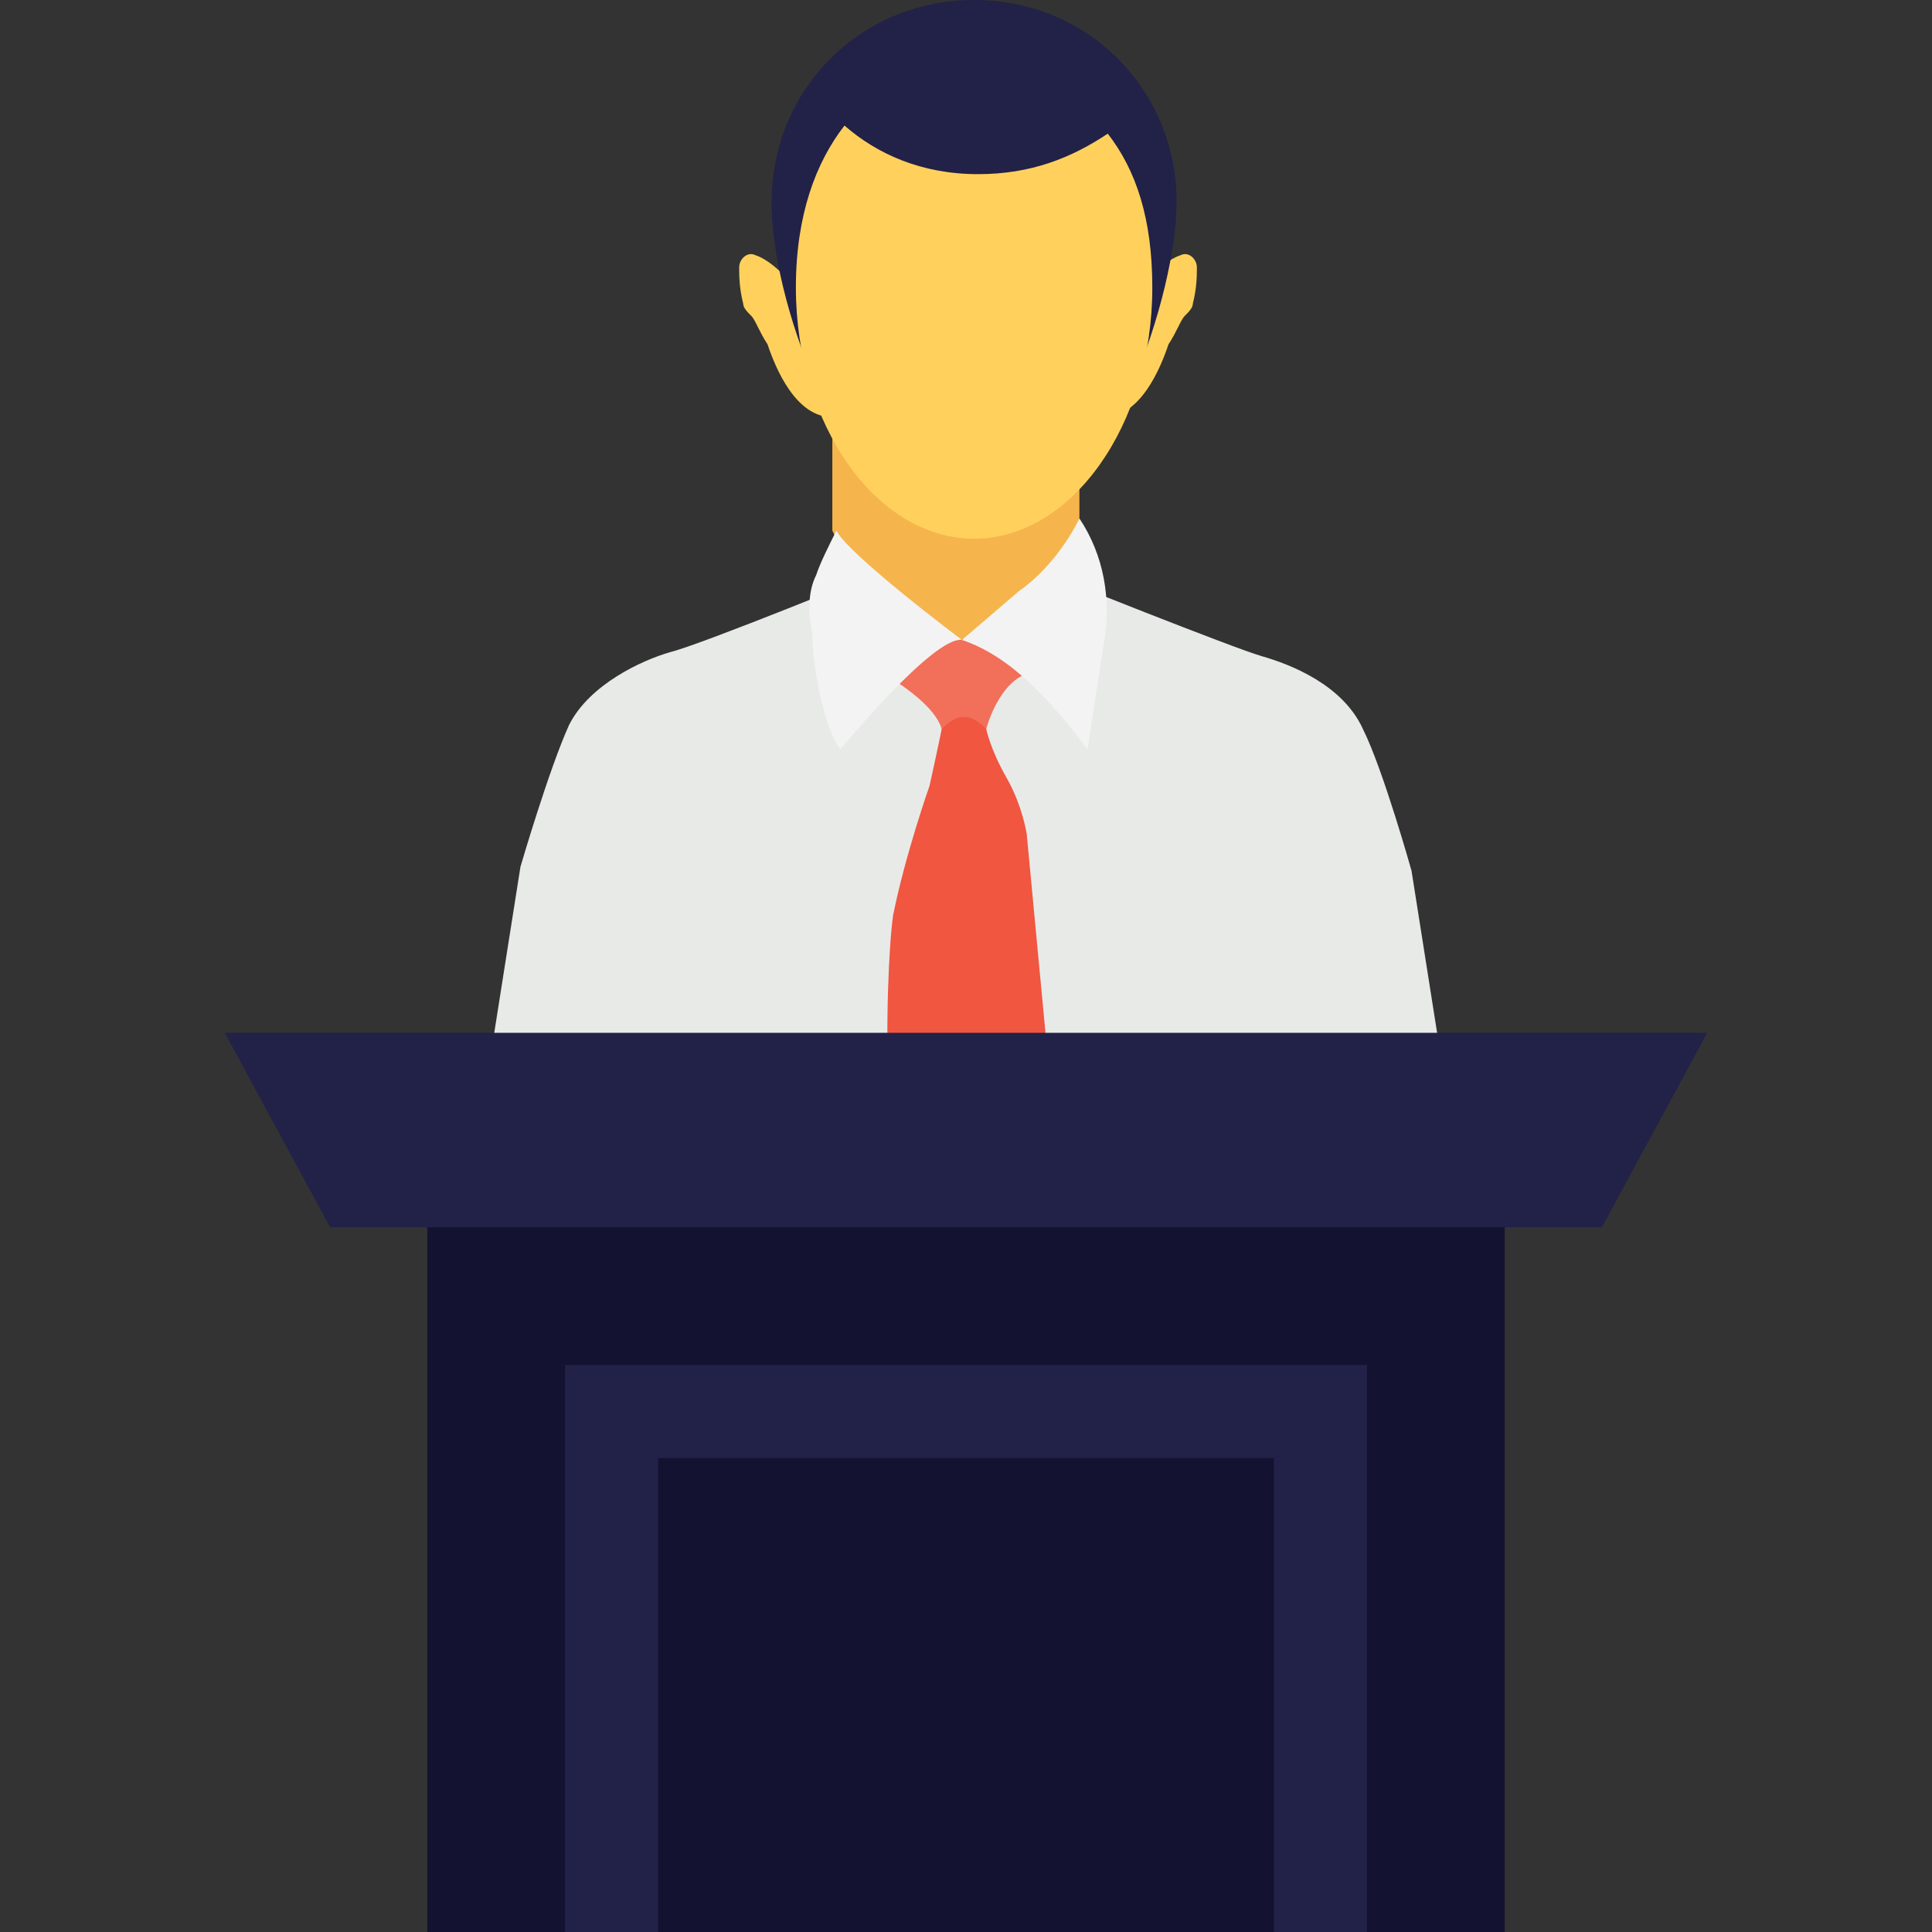 <?xml version="1.0" encoding="iso-8859-1"?>
<!-- Generator: Adobe Illustrator 19.0.0, SVG Export Plug-In . SVG Version: 6.00 Build 0)  -->
<svg version="1.1" id="Capa_1" xmlns="http://www.w3.org/2000/svg" xmlns:xlink="http://www.w3.org/1999/xlink" x="0px" y="0px"
	 viewBox="0 0 508.8 508.8" style="enable-background:new 0 0 508.8 508.8;" xml:space="preserve">
<rect x="0" y="0" width="508.8" height="508.8" fill="#333333" stroke="none"/>
<g>
	<path style="fill:#FFD15C;" d="M298.133,78.933c0,0,6.4-9.6,12.8-11.733c2.133-1.067,4.267,1.067,4.267,3.2
		c0,2.133,0,5.333-1.067,9.6c0,1.067-1.067,2.133-2.133,3.2c-1.067,1.067-2.133,4.267-4.267,7.467
		c-2.133,6.4-7.467,19.2-17.067,19.2c-9.6-1.067-4.267-11.733-4.267-11.733L298.133,78.933z"/>
	<path style="fill:#FFD15C;" d="M211.733,78.933c0,0-6.4-9.6-12.8-11.733c-2.133-1.067-4.267,1.067-4.267,3.2
		c0,2.133,0,5.333,1.067,9.6c0,1.067,1.067,2.133,2.133,3.2c1.067,1.067,2.133,4.267,4.267,7.467c2.133,6.4,7.467,19.2,17.067,19.2
		c9.6-1.067,4.267-11.733,4.267-11.733L211.733,78.933z"/>
</g>
<path style="fill:#222148;" d="M298.133,101.333c7.467-17.067,11.733-36.267,11.733-48C309.867,23.467,286.4,0,256.533,0
	S203.2,23.467,203.2,53.333c0,12.8,4.267,30.933,11.733,48H298.133z"/>
<path style="fill:#E8EAE8;" d="M381.333,290.133l-9.6-60.8c0,0-7.467-26.667-12.8-37.333c-5.333-11.733-19.2-17.067-26.667-19.2
	S276.8,151.467,276.8,151.467l-22.4-8.533L232,150.4c0,0-46.933,19.2-55.467,21.333c-7.467,2.133-21.333,8.533-26.667,19.2
	c-5.333,11.733-12.8,37.333-12.8,37.333l-9.6,60.8h253.867V290.133z"/>
<path style="fill:#F5B54C;" d="M284.267,118.4v18.133l-5.333,16L254.4,169.6c-2.133,3.2-13.867-1.067-21.333-1.067l-13.867-28.8
	V102.4L284.267,118.4"/>
<path style="fill:#F05640;" d="M276.8,290.133l-1.067-13.867l-5.333-56.533c0,0-1.067-7.467-5.333-14.933
	c-4.267-7.467-5.333-12.8-5.333-12.8l-1.067-4.267c-2.133-3.2-9.6-1.067-10.667,4.267c-1.067,5.333-3.2,14.933-3.2,14.933
	s-6.4,18.133-9.6,34.133c-1.067,7.467-2.133,28.8-1.067,49.067H276.8z"/>
<path style="fill:#F26F5A;" d="M232,177.067c0,0,13.867,7.467,16,14.933c4.267-4.267,7.467-4.267,11.733,0
	c0,0,3.2-12.8,11.733-14.933C257.6,165.333,244.8,165.333,232,177.067z"/>
<g>
	<path style="fill:#F3F3F3;" d="M284.267,136.533c0,0-5.333,11.733-16,19.2l-14.933,12.8c12.8,4.267,23.467,16,33.067,28.8
		l4.267-27.733C292.8,157.867,290.667,146.133,284.267,136.533L284.267,136.533z"/>
	<path style="fill:#F3F3F3;" d="M221.333,197.333c0,0,24.533-29.867,32-28.8c0,0-29.867-22.4-33.067-28.8
		c-2.133,4.267-4.267,8.533-5.333,11.733c-2.133,4.267-2.133,9.6-1.067,14.933C213.867,174.933,217.067,192,221.333,197.333z"/>
</g>
<polygon style="fill:#222148;" points="421.867,323.2 449.6,272 59.2,272 86.933,323.2 "/>
<rect x="112.533" y="323.2" style="fill:#131231;" width="283.733" height="185.6"/>
<polygon style="fill:#222148;" points="173.333,508.8 173.333,384 335.467,384 335.467,508.8 360,508.8 360,359.467 148.8,359.467
	148.8,508.8 "/>
<path style="fill:#FFD15C;" d="M257.6,45.867c-14.933,0-26.667-5.333-35.2-12.8c-7.467,9.6-12.8,23.467-12.8,42.667
	c0,36.267,21.333,66.133,46.933,66.133c25.6,0,46.933-29.867,46.933-66.133c0-18.133-4.267-30.933-11.733-40.533
	C282.133,41.6,271.467,45.867,257.6,45.867z"/>
<g>
</g>
<g>
</g>
<g>
</g>
<g>
</g>
<g>
</g>
<g>
</g>
<g>
</g>
<g>
</g>
<g>
</g>
<g>
</g>
<g>
</g>
<g>
</g>
<g>
</g>
<g>
</g>
<g>
</g>
</svg>
